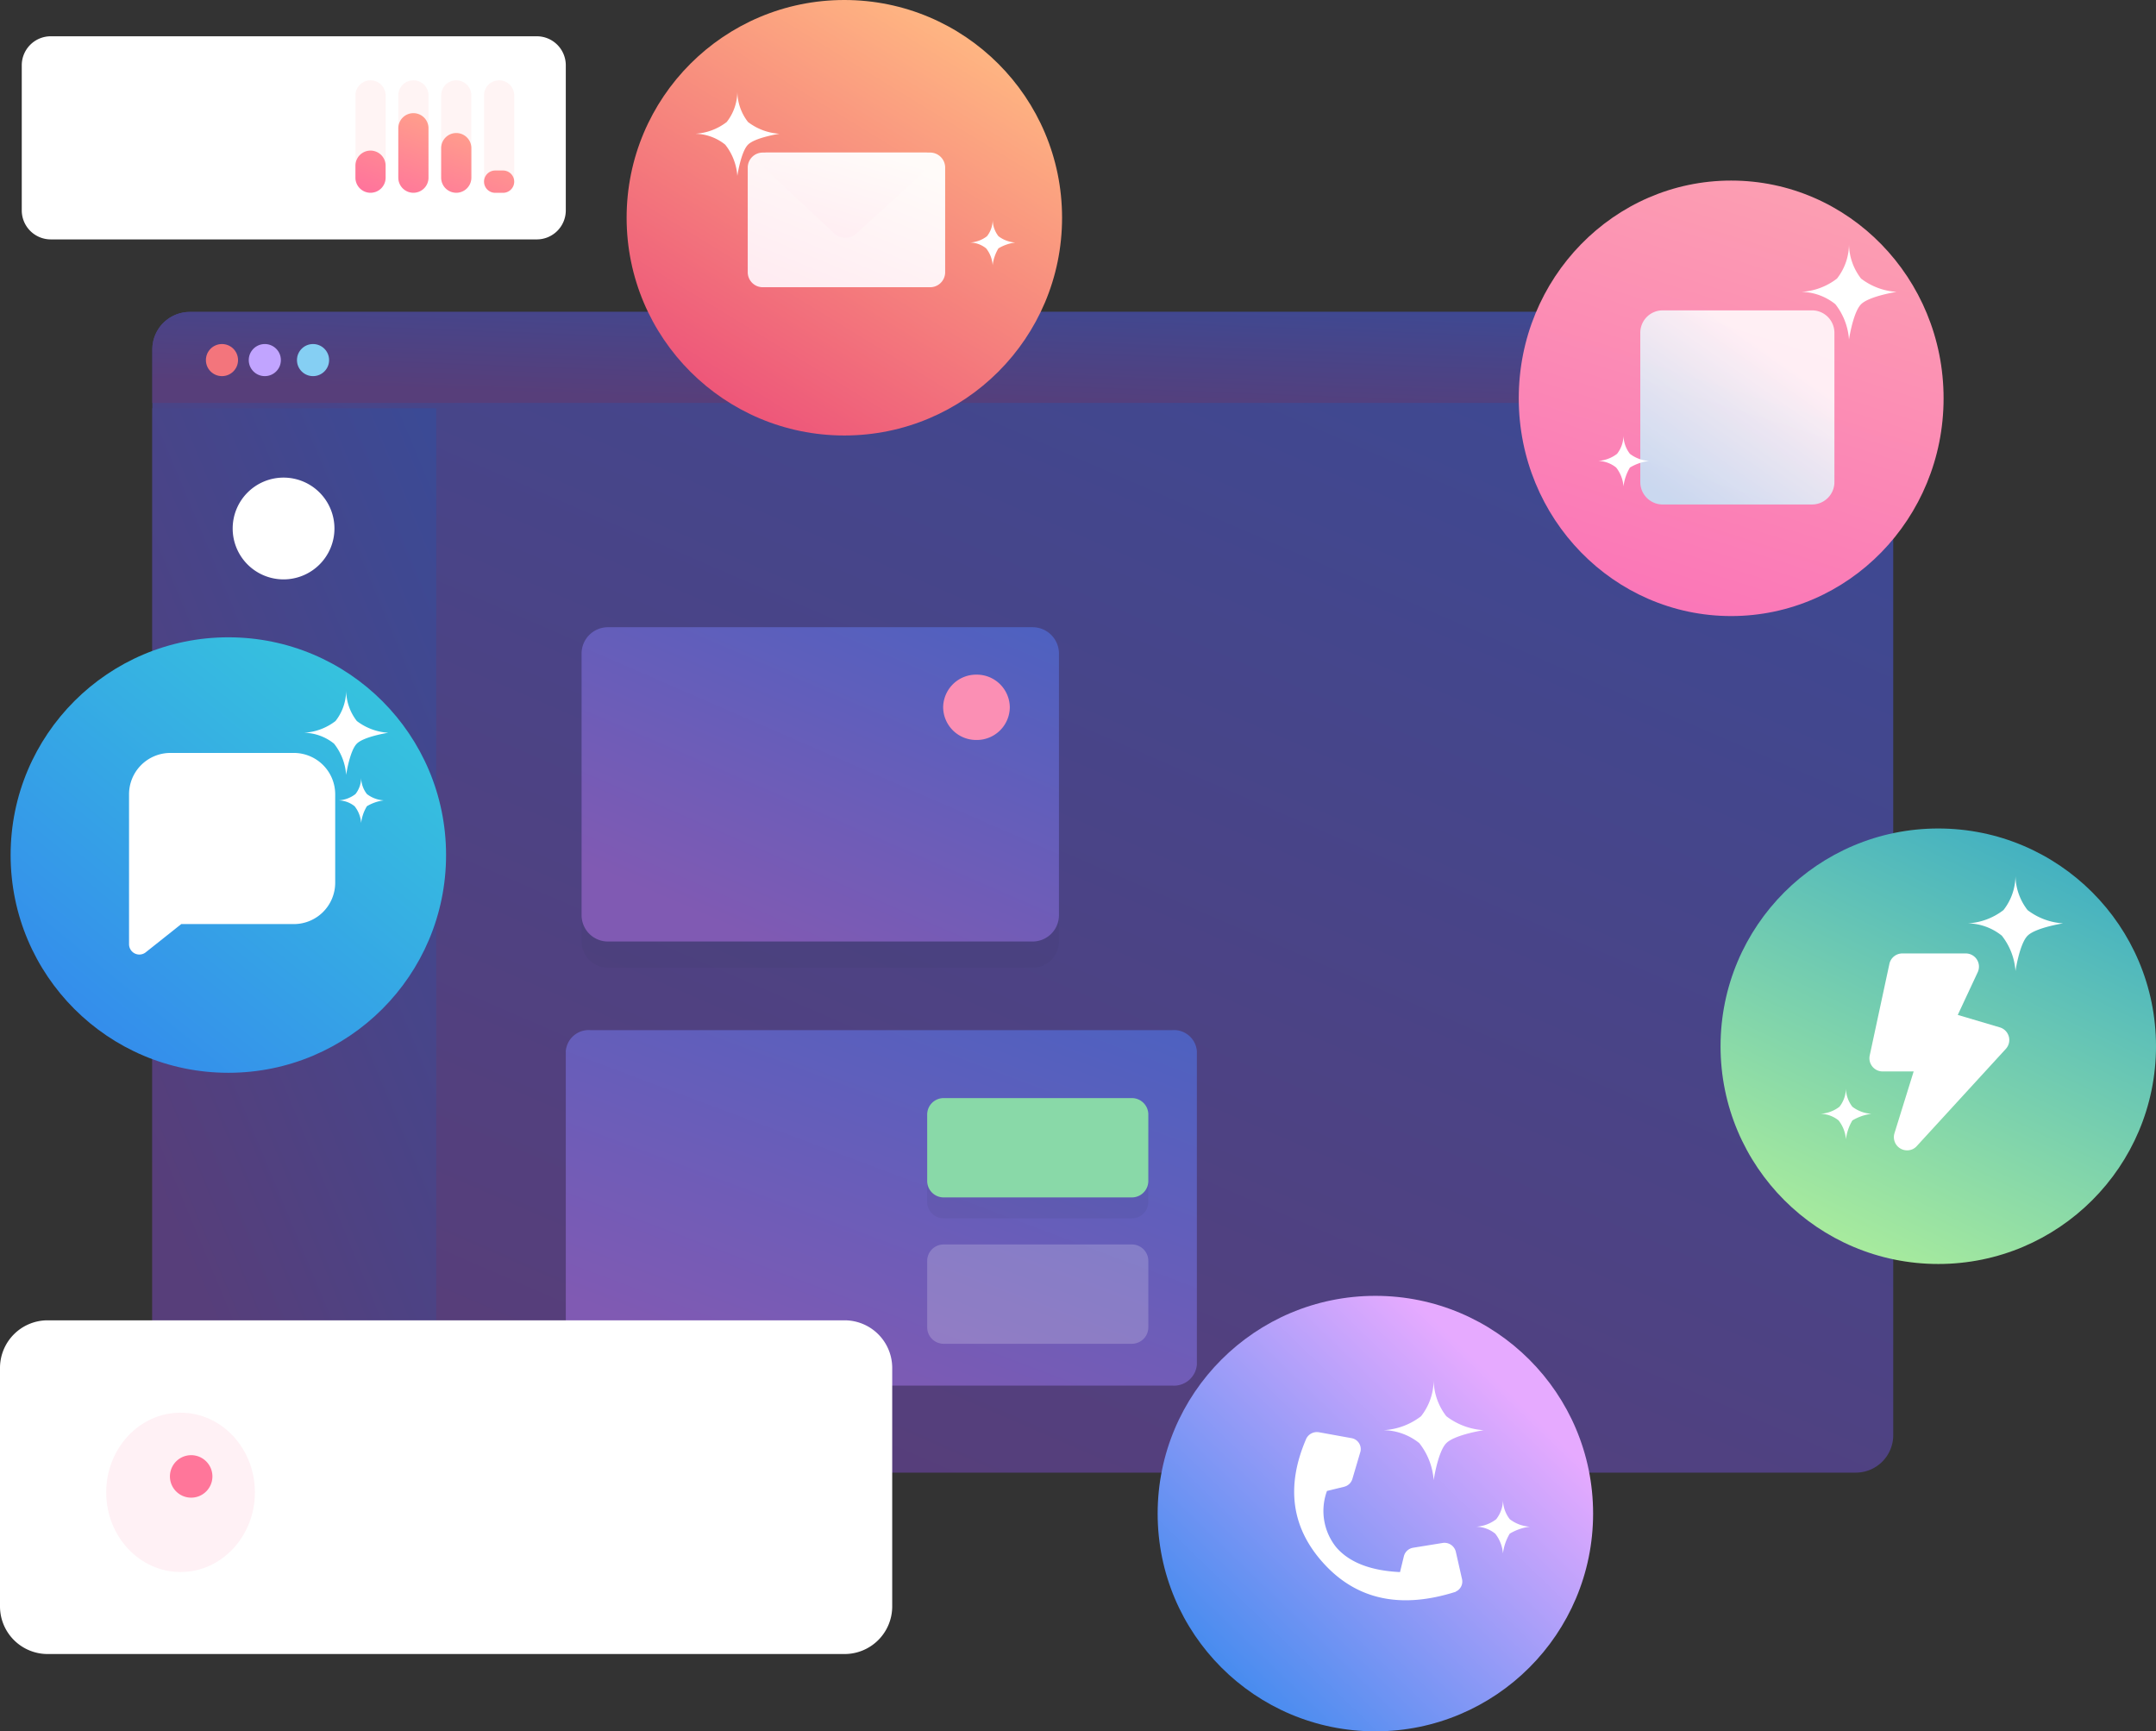 <svg xmlns="http://www.w3.org/2000/svg" xmlns:xlink="http://www.w3.org/1999/xlink" width="203" height="163" viewBox="0 0 203 163"><rect x="0" y="0" width="203" height="163" fill="#333333" stroke="none"/><defs><linearGradient id="a" x1="0.258" y1="0.925" x2="0.897" y2="-0.038" gradientUnits="objectBoundingBox"><stop offset="0" stop-color="#573e7a"/><stop offset="1" stop-color="#3b4a95"/></linearGradient><clipPath id="c"><path d="M3.563,0h156.79a3.526,3.526,0,0,1,3.563,3.488v102.3a3.526,3.526,0,0,1-3.563,3.488H3.563A3.526,3.526,0,0,1,0,105.79V3.488A3.526,3.526,0,0,1,3.563,0Z" transform="translate(0 0)" fill="url(#a)"/></clipPath><linearGradient id="f" x1="0.258" y1="0.925" x2="0.897" y2="-0.038" gradientUnits="objectBoundingBox"><stop offset="0" stop-color="#805ab3"/><stop offset="1" stop-color="#4e61c0"/></linearGradient><linearGradient id="h" x1="0.704" y1="-0.081" x2="0.215" y2="0.926" gradientUnits="objectBoundingBox"><stop offset="0" stop-color="#39abc5"/><stop offset="1" stop-color="#a8eb9d"/></linearGradient><linearGradient id="i" x1="0.678" x2="0.067" y2="1" gradientUnits="objectBoundingBox"><stop offset="0" stop-color="#ffb782"/><stop offset="1" stop-color="#eb4878"/></linearGradient><linearGradient id="j" x1="0.678" x2="0.067" y2="1" gradientUnits="objectBoundingBox"><stop offset="0" stop-color="#fffbf9"/><stop offset="1" stop-color="#ffebf1"/></linearGradient><linearGradient id="l" x1="1.11" y1="-1.122" x2="0.383" y2="1.211" gradientUnits="objectBoundingBox"><stop offset="0" stop-color="#ffcfaa"/><stop offset="1" stop-color="#fa6eb9"/></linearGradient><linearGradient id="m" x1="0.822" y1="0.329" x2="0.294" y2="1.077" gradientUnits="objectBoundingBox"><stop offset="0" stop-color="#fff"/><stop offset="1" stop-color="#c2e7f9"/></linearGradient><linearGradient id="n" x1="1" y1="-0.025" x2="0.159" y2="1" gradientUnits="objectBoundingBox"><stop offset="0" stop-color="#37cedb"/><stop offset="1" stop-color="#3488ed"/></linearGradient><linearGradient id="o" x1="0.849" y1="0.26" x2="0.134" y2="1" gradientUnits="objectBoundingBox"><stop offset="0" stop-color="#e6aaff"/><stop offset="1" stop-color="#3488ed"/></linearGradient><linearGradient id="p" x1="1" y1="-0.29" x2="0.067" y2="1" gradientUnits="objectBoundingBox"><stop offset="0" stop-color="#ffb782"/><stop offset="1" stop-color="#ff739c"/></linearGradient></defs><g transform="translate(-822.5 -267)"><g transform="translate(836.843 296.368)"><g transform="translate(0 0)"><path d="M3.563,0h156.79a3.526,3.526,0,0,1,3.563,3.488v102.3a3.526,3.526,0,0,1-3.563,3.488H3.563A3.526,3.526,0,0,1,0,105.79V3.488A3.526,3.526,0,0,1,3.563,0Z" transform="translate(0 0)" fill="url(#a)"/><g clip-path="url(#c)"><path d="M0,0H26.731V97.192H3.487A3.435,3.435,0,0,1,0,93.811Z" transform="translate(0 9.065)" fill="url(#a)"/><path d="M0,4.784A4.791,4.791,0,1,1,4.791,9.568,4.788,4.788,0,0,1,0,4.784Z" transform="translate(7.565 15.611)" fill="#fff"/><path d="M3.454,0H155.419a3.482,3.482,0,0,1,3.454,3.509V9.065H0V3.509A3.482,3.482,0,0,1,3.454,0Z" transform="translate(0 -0.504)" fill="url(#a)"/><ellipse cx="1.513" cy="1.511" rx="1.513" ry="1.511" transform="translate(5.044 3.022)" fill="#f3757c"/><ellipse cx="1.513" cy="1.511" rx="1.513" ry="1.511" transform="translate(9.078 3.022)" fill="#c1a4ff"/><ellipse cx="1.513" cy="1.511" rx="1.513" ry="1.511" transform="translate(13.618 3.022)" fill="#85cff3"/></g></g><g transform="translate(40.416 29.683)"><g transform="translate(0 0)"><path d="M2.5,0H42.448a2.482,2.482,0,0,1,2.5,2.466V27.123a2.482,2.482,0,0,1-2.5,2.466H2.5A2.482,2.482,0,0,1,0,27.123V2.466A2.482,2.482,0,0,1,2.5,0Z" transform="translate(0 2.466)" fill="#373a5b" opacity="0.1"/><path d="M2.5,0H42.448a2.482,2.482,0,0,1,2.5,2.466V27.123a2.482,2.482,0,0,1-2.5,2.466H2.5A2.482,2.482,0,0,1,0,27.123V2.466A2.482,2.482,0,0,1,2.5,0Z" transform="translate(0 0)" fill="url(#f)"/><g transform="translate(34.045 4.465)"><path d="M0,3.075A3.107,3.107,0,0,1,3.137,0,3.107,3.107,0,0,1,6.275,3.075,3.107,3.107,0,0,1,3.137,6.15,3.107,3.107,0,0,1,0,3.075Z" transform="translate(0 0)" fill="#fb8fb4"/></g></g></g><g transform="translate(38.93 67.616)"><path d="M2.317,0H57.1A2.164,2.164,0,0,1,59.42,1.968V31.5A2.164,2.164,0,0,1,57.1,33.466H2.317A2.164,2.164,0,0,1,0,31.5V1.968A2.164,2.164,0,0,1,2.317,0Z" transform="translate(0)" fill="url(#f)"/><path d="M1.542,0H19.28a1.551,1.551,0,0,1,1.542,1.558V7.792A1.551,1.551,0,0,1,19.28,9.351H1.542A1.551,1.551,0,0,1,0,7.792V1.558A1.551,1.551,0,0,1,1.542,0Z" transform="translate(34.027 8.367)" fill="#373a5b" opacity="0.1"/><path d="M1.542,0H19.28a1.551,1.551,0,0,1,1.542,1.558V7.792A1.551,1.551,0,0,1,19.28,9.351H1.542A1.551,1.551,0,0,1,0,7.792V1.558A1.551,1.551,0,0,1,1.542,0Z" transform="translate(34.027 6.398)" fill="#89d9a8"/><path d="M1.542,0H19.28a1.551,1.551,0,0,1,1.542,1.558V7.792A1.551,1.551,0,0,1,19.28,9.351H1.542A1.551,1.551,0,0,1,0,7.792V1.558A1.551,1.551,0,0,1,1.542,0Z" transform="translate(34.027 20.178)" fill="#fff" opacity="0.2"/></g></g><g transform="translate(984.47 345.397)"><g transform="translate(0 0)"><circle cx="20.5" cy="20.5" r="20.5" transform="translate(0.03 -0.397)" fill="url(#h)"/><path d="M2.361,16.924l1.806-5.815H1.245a1.242,1.242,0,0,1-1.216-1.5L1.883.98A1.244,1.244,0,0,1,3.1,0H9.068A1.241,1.241,0,0,1,10.2,1.764L8.321,5.788l3.96,1.173a1.239,1.239,0,0,1,.564,2.026l-8.376,9.14a1.209,1.209,0,0,1-.9.411A1.244,1.244,0,0,1,2.361,16.924Z" transform="translate(14.045 11.367)" fill="#fff"/></g><path d="M0,0A5.4,5.4,0,0,0,3.091,1.483,6.122,6.122,0,0,0,6.342,0S4.8,2.116,4.8,3.188,6.342,6.342,6.342,6.342A6.047,6.047,0,0,0,3.081,4.9,5.237,5.237,0,0,0,0,6.342,6.037,6.037,0,0,0,1.487,3.087,5.286,5.286,0,0,0,0,0Z" transform="translate(27.799 4.05) rotate(45)" fill="#fff"/><path d="M0,0A2.9,2.9,0,0,0,1.658.8,3.284,3.284,0,0,0,3.4,0a4.651,4.651,0,0,0-.829,1.711A4.528,4.528,0,0,0,3.4,3.4a3.244,3.244,0,0,0-1.749-.772A2.81,2.81,0,0,0,0,3.4,3.239,3.239,0,0,0,.8,1.656,2.836,2.836,0,0,0,0,0Z" transform="translate(11.834 24.061) rotate(45)" fill="#fff"/></g><g transform="translate(881.667 267)"><circle cx="20.5" cy="20.5" r="20.5" transform="translate(-0.167)" fill="url(#i)"/><g transform="translate(11.237 14.364)"><path d="M1.452,0H17.136a1.416,1.416,0,0,1,1.452,1.378V11.3a1.416,1.416,0,0,1-1.452,1.378H1.452A1.416,1.416,0,0,1,0,11.3V1.378A1.416,1.416,0,0,1,1.452,0Z" transform="translate(0 0)" fill="url(#j)"/><path d="M.805,1.182A.683.683,0,0,1,1.272,0h15.1a.683.683,0,0,1,.46,1.188L9.752,7.64A1.539,1.539,0,0,1,7.7,7.628Z" transform="translate(0.459 0)" fill="url(#j)"/></g><path d="M0,0A4.771,4.771,0,0,0,2.733,1.311,5.413,5.413,0,0,0,5.608,0S4.241,1.871,4.241,2.819,5.608,5.608,5.608,5.608A5.347,5.347,0,0,0,2.724,4.336,4.631,4.631,0,0,0,0,5.608,5.338,5.338,0,0,0,1.315,2.729,4.674,4.674,0,0,0,0,0Z" transform="translate(10.257 8.627) rotate(45)" fill="#fff"/><path d="M0,0A2.56,2.56,0,0,0,1.466.7,2.9,2.9,0,0,0,3.008,0a4.112,4.112,0,0,0-.733,1.512,4,4,0,0,0,.733,1.5,2.869,2.869,0,0,0-1.547-.682A2.484,2.484,0,0,0,0,3.008,2.864,2.864,0,0,0,.705,1.464,2.508,2.508,0,0,0,0,0Z" transform="translate(34.301 20.705) rotate(45)" fill="#fff"/></g><g transform="translate(965.241 284.011)"><g transform="translate(0 0)"><ellipse cx="20" cy="20.5" rx="20" ry="20.5" transform="translate(0.259 -0.011)" fill="url(#l)"/><g transform="translate(11.702 12.208)" opacity="0.848"><path d="M2.109,0H16.168a2.109,2.109,0,0,1,2.109,2.109V16.168a2.109,2.109,0,0,1-2.109,2.109H2.109A2.109,2.109,0,0,1,0,16.168V2.109A2.109,2.109,0,0,1,2.109,0Z" transform="translate(0 0)" fill="url(#m)"/></g></g><path d="M0,0A5.4,5.4,0,0,0,3.091,1.483,6.122,6.122,0,0,0,6.342,0S4.8,2.116,4.8,3.188,6.342,6.342,6.342,6.342A6.047,6.047,0,0,0,3.081,4.9,5.237,5.237,0,0,0,0,6.342,6.037,6.037,0,0,0,1.487,3.087,5.286,5.286,0,0,0,0,0Z" transform="translate(31.352 5.983) rotate(45)" fill="#fff"/><path d="M0,0A2.9,2.9,0,0,0,1.658.8,3.284,3.284,0,0,0,3.4,0a4.651,4.651,0,0,0-.829,1.711A4.528,4.528,0,0,0,3.4,3.4a3.244,3.244,0,0,0-1.749-.772A2.81,2.81,0,0,0,0,3.4,3.239,3.239,0,0,0,.8,1.656,2.836,2.836,0,0,0,0,0Z" transform="translate(10.119 23.979) rotate(45)" fill="#fff"/></g><g transform="translate(823.979 326.907)"><circle cx="20.5" cy="20.5" r="20.5" transform="translate(-0.479 0.093)" fill="url(#n)"/><path d="M0,0A4.771,4.771,0,0,0,2.733,1.311,5.413,5.413,0,0,0,5.608,0S4.241,1.871,4.241,2.819,5.608,5.608,5.608,5.608A5.347,5.347,0,0,0,2.724,4.336,4.631,4.631,0,0,0,0,5.608,5.338,5.338,0,0,0,1.315,2.729,4.674,4.674,0,0,0,0,0Z" transform="translate(31.113 5.114) rotate(45)" fill="#fff"/><path d="M0,0A2.56,2.56,0,0,0,1.466.7,2.9,2.9,0,0,0,3.008,0a4.112,4.112,0,0,0-.733,1.512,4,4,0,0,0,.733,1.5,2.869,2.869,0,0,0-1.547-.682A2.484,2.484,0,0,0,0,3.008,2.864,2.864,0,0,0,.705,1.464,2.508,2.508,0,0,0,0,0Z" transform="translate(32.526 13.319) rotate(45)" fill="#fff"/><g transform="translate(10.671 10.98)"><path d="M3.882,0H15.529a3.894,3.894,0,0,1,3.882,3.906v8.3a3.894,3.894,0,0,1-3.882,3.906H4.915L1.572,18.77a.967.967,0,0,1-1.363-.161A.98.98,0,0,1,0,18V3.906A3.894,3.894,0,0,1,3.882,0Z" transform="translate(0)" fill="#fff"/></g></g><g transform="translate(931.959 389.032)"><circle cx="20.5" cy="20.5" r="20.5" transform="translate(-0.459 -0.032)" fill="url(#o)"/><path d="M3.092,5.542a5.448,5.448,0,0,0,.9,5.336q1.844,2.1,5.953,2.3l.022.008.368-1.508a1.078,1.078,0,0,1,.887-.793l2.737-.443a1.1,1.1,0,0,1,1.261.809l.591,2.606a1.03,1.03,0,0,1-.605,1.163l.026.009q-7.71,2.458-12.379-2.586T1.163.571l0,.009A1.108,1.108,0,0,1,2.153,0a1.159,1.159,0,0,1,.206.019l3.02.547a1.048,1.048,0,0,1,.875,1.221q-.009.043-.021.085L5.481,4.42a1.075,1.075,0,0,1-.784.729l-1.6.393Z" transform="translate(12.392 12.795)" fill="#fff"/><path d="M0,0A5.666,5.666,0,0,0,3.245,1.557,6.428,6.428,0,0,0,6.659,0S5.036,2.222,5.036,3.348,6.659,6.659,6.659,6.659a6.349,6.349,0,0,0-3.424-1.51A5.5,5.5,0,0,0,0,6.659,6.339,6.339,0,0,0,1.561,3.241,5.551,5.551,0,0,0,0,0Z" transform="translate(25.529 7.906) rotate(45)" fill="#fff"/><path d="M0,0A3.04,3.04,0,0,0,1.741.835,3.449,3.449,0,0,0,3.573,0,4.883,4.883,0,0,0,2.7,1.8a4.754,4.754,0,0,0,.871,1.776,3.406,3.406,0,0,0-1.837-.81A2.95,2.95,0,0,0,0,3.573,3.4,3.4,0,0,0,.838,1.739,2.978,2.978,0,0,0,0,0Z" transform="translate(32.055 19.175) rotate(45)" fill="#fff"/></g><g transform="translate(822.5 391.304)"><path d="M4.48,0H79.527a4.484,4.484,0,0,1,4.48,4.488V26.929a4.484,4.484,0,0,1-4.48,4.488H4.48A4.484,4.484,0,0,1,0,26.929V4.488A4.484,4.484,0,0,1,4.48,0Z" transform="translate(0 0)" fill="#fff"/><ellipse cx="7" cy="7.5" rx="7" ry="7.5" transform="translate(10 8.696)" fill="#ff769a" opacity="0.1"/><path d="M0,2A2,2,0,1,1,2,4,2,2,0,0,1,0,2Z" transform="translate(16 12.696)" fill="#ff769a"/></g><g transform="translate(824.549 270.415)"><path d="M2.732,0h45.76a2.732,2.732,0,0,1,2.732,2.732v13.66a2.732,2.732,0,0,1-2.732,2.732H2.732A2.732,2.732,0,0,1,0,16.392V2.732A2.732,2.732,0,0,1,2.732,0Z" transform="translate(0 0)" fill="#fff"/><g transform="translate(31.417 4.147)"><path d="M12.109,9.165V1.421a1.421,1.421,0,0,1,2.842,0V9.165a1.421,1.421,0,0,1-2.842,0Zm-4.036,0V1.421a1.421,1.421,0,0,1,2.842,0V9.165a1.421,1.421,0,0,1-2.842,0Zm-4.036,0V1.421a1.421,1.421,0,0,1,2.842,0V9.165a1.421,1.421,0,0,1-2.842,0ZM0,9.165V1.421a1.421,1.421,0,0,1,2.842,0V9.165A1.421,1.421,0,0,1,0,9.165Z" transform="translate(0 0)" fill="#ff9190" opacity="0.1"/><path d="M13.159,7.5a1.049,1.049,0,1,1,0-2.1H13.9a1.049,1.049,0,1,1,0,2.1ZM8.073,6.074V3.292a1.421,1.421,0,0,1,2.842,0V6.074a1.421,1.421,0,1,1-2.842,0Zm-4.036,0V1.421a1.421,1.421,0,0,1,2.842,0V6.074a1.421,1.421,0,0,1-2.842,0ZM0,6.074V4.946a1.421,1.421,0,1,1,2.842,0V6.074A1.421,1.421,0,1,1,0,6.074Z" transform="translate(0 3.091)" fill="url(#p)"/></g></g></g></svg>
